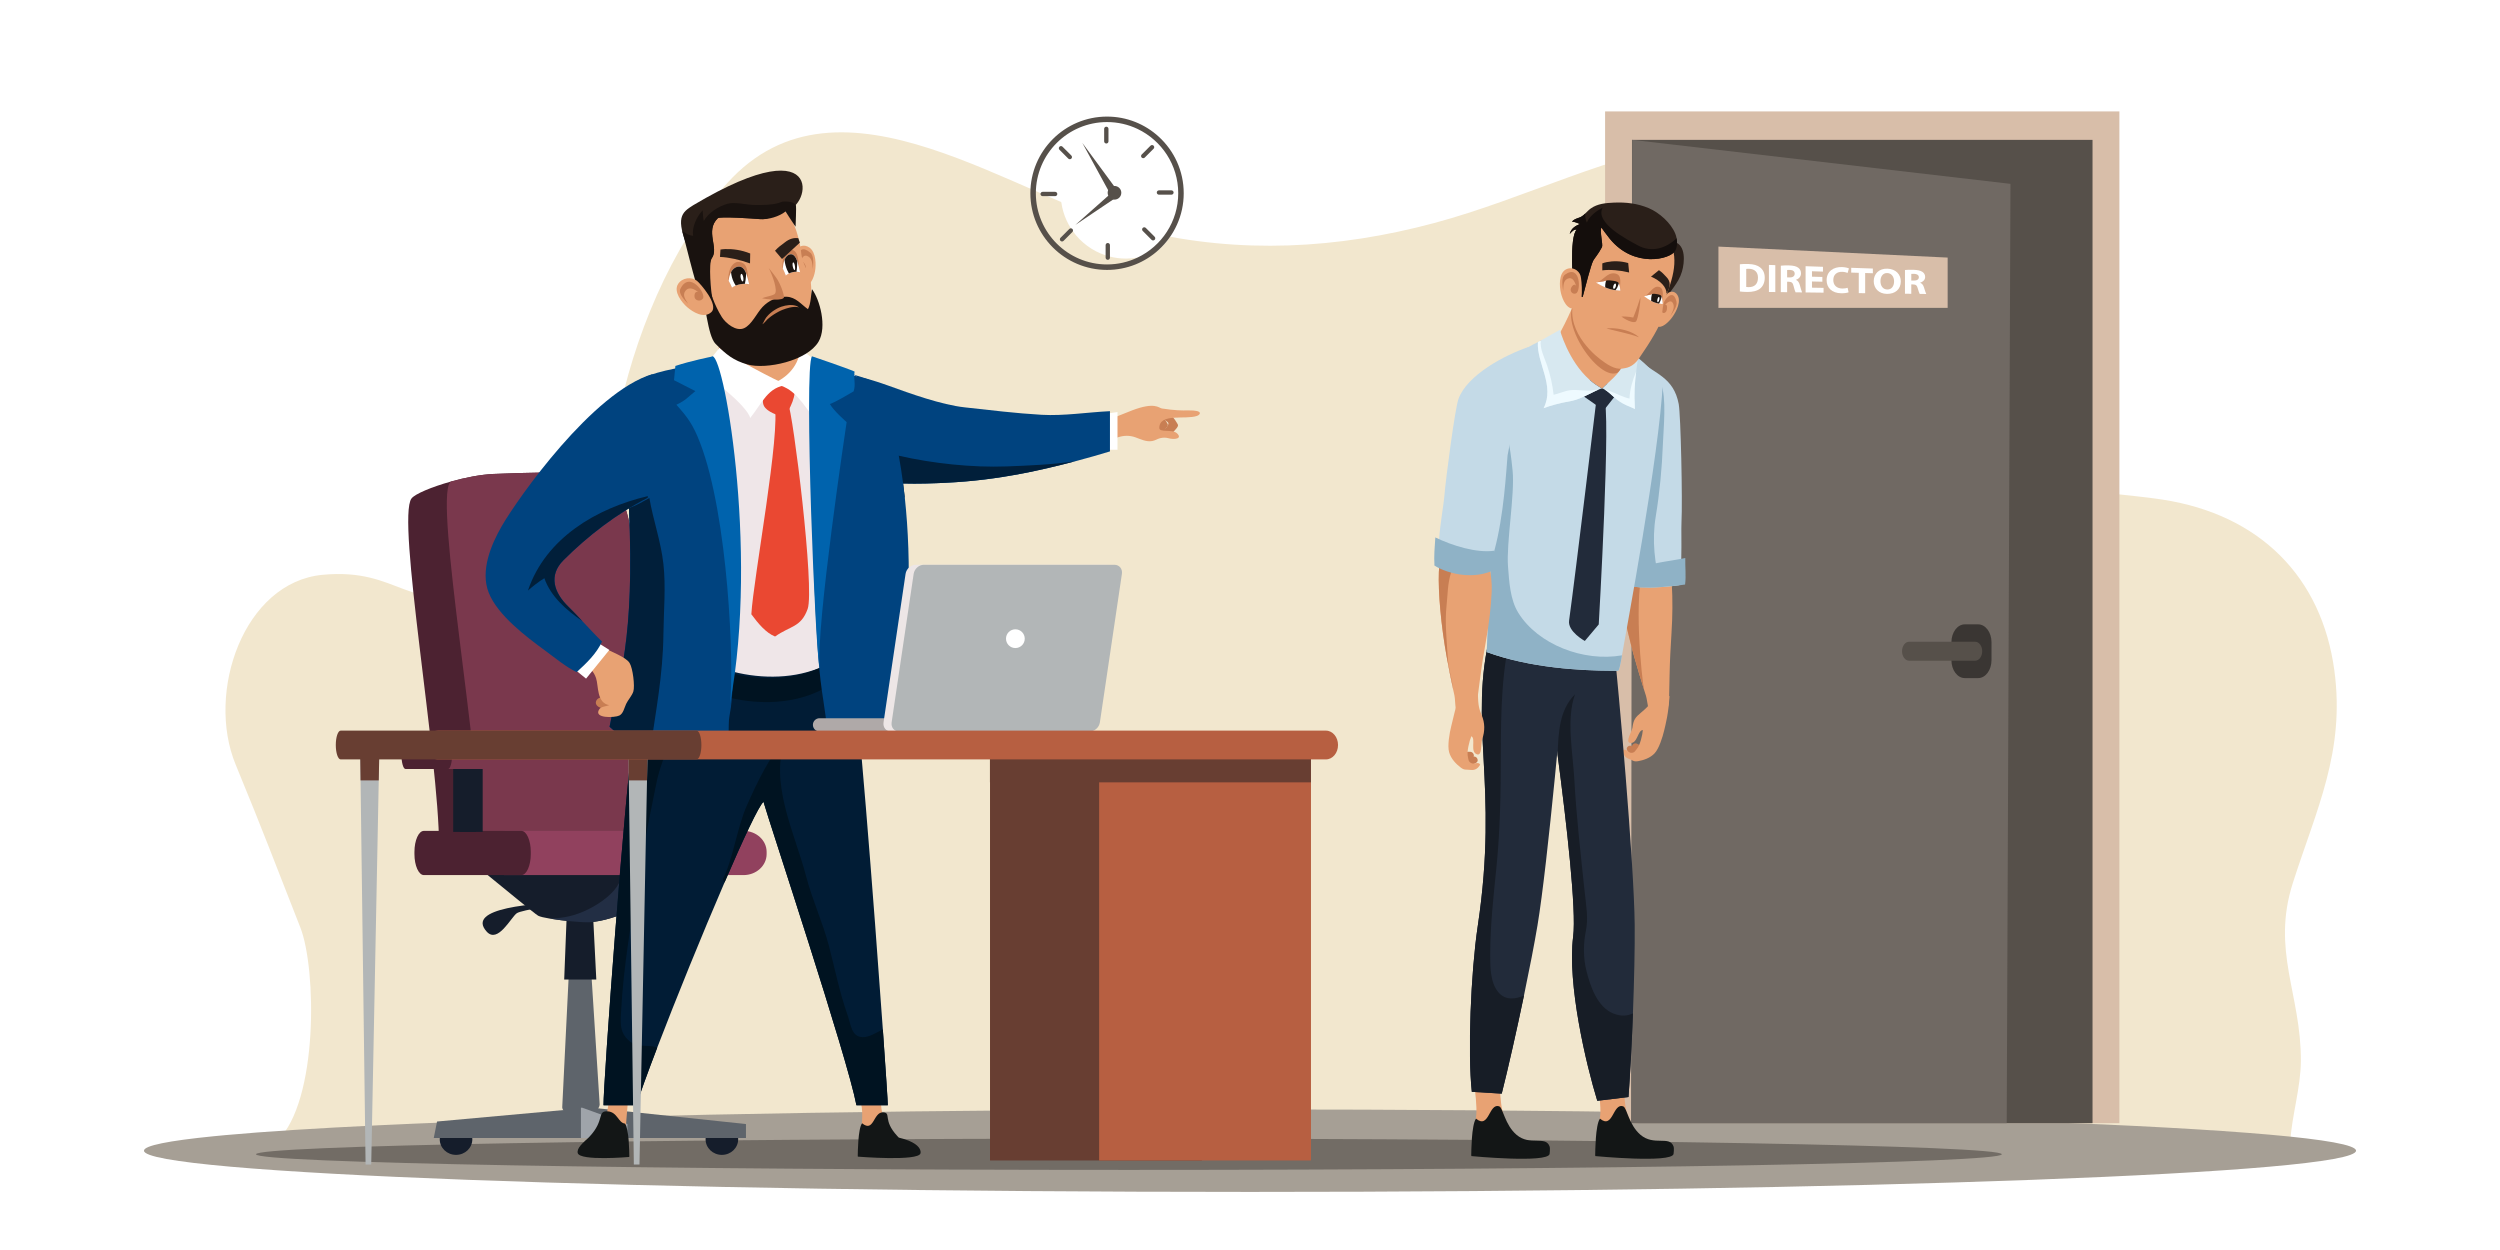 <?xml version="1.0" encoding="utf-8"?>
<!-- Generator: Adobe Illustrator 27.5.0, SVG Export Plug-In . SVG Version: 6.00 Build 0)  -->
<svg version="1.1" id="Layer_1" xmlns="http://www.w3.org/2000/svg" xmlns:xlink="http://www.w3.org/1999/xlink" x="0px" y="0px"
	 viewBox="0 0 1500 750" style="enable-background:new 0 0 1500 750;" xml:space="preserve">
<rect style="fill:#FFFFFF;" width="1500" height="750"/>
<g>
	<g>
		<path style="fill:#F2E7CE;" d="M180.193,556.468c9.728,24.674,10.94,104.157-13.773,128.001h1207.818
			c0.731-14.433,6.224-31.999,6.288-47.912c0.163-40.059-17.83-66-4.82-106.764c14.124-44.251,31.463-78.751,24.921-127.413
			c-7.541-56.099-44.588-93.579-103.085-102.612c-40.588-6.267-106.928-4.817-133.976-43.148
			c-22.772-32.269-1.579-86.397-17.066-122.781c-18.805-44.184-79.302-55.782-122.902-49.861
			c-56.878,7.725-108.165,35.138-163.174,49.869c-57.947,15.517-116.301,18.654-174.784,4.734
			c-75.695-18.016-181.372-104.23-249.42-28.587c-34.105,37.912-56.321,93.774-65.871,142.477
			c-9.7,49.469-25.734,85.904-77.693,101.898c-48.536,14.94-52.274-13.925-99.117-9.483c-47.284,4.483-70.071,70.384-52.169,113.823
			C158.956,501.38,163.556,514.268,180.193,556.468z"/>
		<g>
			<g>
				<path style="fill:#A69F95;" d="M86.38,690.405c0,13.67,297.114,24.745,663.625,24.745c366.501,0,663.616-11.075,663.616-24.745
					c0-13.665-297.115-24.739-663.616-24.739c-188.283,0-358.26,2.924-479.037,7.618c-15.268,0.594-29.754,1.212-43.394,1.865
					c-0.09,0-0.189,0-0.279,0.009c-37.618,1.788-68.763,3.784-92.117,5.915c-2.426,0.225-4.762,0.448-7.025,0.672
					C101.146,684.445,86.38,687.36,86.38,690.405z"/>
				<path style="fill:#726C65;" d="M1201.09,692.557c0,5.187-234.491,9.39-523.748,9.39s-523.748-4.203-523.748-9.39
					c0-5.186,234.49-9.391,523.748-9.391S1201.09,687.37,1201.09,692.557z"/>
				<g>
					<rect x="963.054" y="66.85" style="fill:#D8BEA9;" width="308.586" height="607.055"/>
					<rect x="979.184" y="83.923" style="fill:#56504A;" width="276.33" height="589.981"/>
					<polygon style="fill:#706963;" points="1206.279,110.311 1204.026,673.904 983.123,673.904 979.298,673.81 978.615,673.791 
						979.298,83.923 					"/>
					<g>
						<path style="fill:#3A3633;" d="M1194.905,396.111c0,5.937-3.589,10.75-8.017,10.75h-8.019c-4.428,0-8.017-4.814-8.017-10.75
							v-10.753c0-5.937,3.589-10.75,8.017-10.75h8.019c4.428,0,8.017,4.813,8.017,10.75V396.111z"/>
						<path style="fill:#56504A;" d="M1189.322,390.735c0,3.143-1.9,5.691-4.244,5.691h-39.61c-2.345,0-4.245-2.548-4.245-5.691l0,0
							c0-3.143,1.9-5.691,4.245-5.691h39.61C1187.422,385.044,1189.322,387.592,1189.322,390.735L1189.322,390.735z"/>
					</g>
					<g>
						<polygon style="fill:#D8BEA9;" points="1168.594,184.717 1031.058,184.717 1031.058,147.962 1168.594,154.551 						"/>
						<g>
							<path style="fill:#FFFFFF;" d="M1043.906,158.563c1.403-0.173,3.234-0.231,5.164-0.163c3.208,0.113,5.288,0.745,6.918,1.99
								c1.754,1.315,2.858,3.355,2.858,6.23c0,3.116-1.179,5.246-2.808,6.551c-1.78,1.407-4.487,2.053-7.796,2.011
								c-1.98-0.025-3.383-0.166-4.336-0.302V158.563z M1047.741,172.183c0.327,0.079,0.852,0.087,1.329,0.095
								c3.458,0.082,5.714-1.727,5.714-5.638c0.026-3.4-2.03-5.262-5.313-5.364c-0.852-0.027-1.403,0.03-1.73,0.093V172.183z"/>
							<path style="fill:#FFFFFF;" d="M1065.186,159.085v16.143l-3.835-0.05v-16.227L1065.186,159.085z"/>
							<path style="fill:#FFFFFF;" d="M1068.494,159.415c1.229-0.148,3.058-0.226,5.089-0.155c2.507,0.088,4.261,0.503,5.464,1.438
								c1.003,0.784,1.554,1.904,1.554,3.358c0,2.016-1.528,3.363-2.983,3.822v0.071c1.179,0.474,1.829,1.546,2.255,3.01
								c0.527,1.793,1.054,3.864,1.379,4.477l-3.91-0.05c-0.276-0.451-0.677-1.754-1.179-3.72c-0.45-1.991-1.177-2.55-2.731-2.607
								l-1.153-0.025v6.286l-3.785-0.049V159.415z M1072.28,166.425l1.504,0.038c1.905,0.048,3.033-0.819,3.033-2.209
								c0-1.462-1.052-2.225-2.807-2.304c-0.927-0.029-1.454,0.025-1.73,0.064V166.425z"/>
							<path style="fill:#FFFFFF;" d="M1093.409,169.03l-6.217-0.138v3.717l6.944,0.118v2.876l-10.779-0.139v-15.743l10.428,0.364
								v2.877l-6.593-0.204v3.252l6.217,0.163V169.03z"/>
							<path style="fill:#FFFFFF;" d="M1109.151,175.369c-0.703,0.306-2.281,0.624-4.337,0.599c-5.84-0.074-8.848-3.439-8.848-7.844
								c0-5.278,4.112-8.07,9.225-7.889c1.98,0.07,3.484,0.484,4.161,0.822l-0.777,2.7c-0.777-0.317-1.855-0.621-3.208-0.663
								c-3.034-0.095-5.39,1.497-5.39,4.919c0,3.08,2.005,5.053,5.414,5.11c1.153,0.019,2.432-0.185,3.184-0.442L1109.151,175.369z"
								/>
							<path style="fill:#FFFFFF;" d="M1115.265,163.693l-4.538-0.14v-2.875l12.984,0.454v2.821l-4.612-0.142v12.116l-3.835-0.05
								V163.693z"/>
							<path style="fill:#FFFFFF;" d="M1140.481,168.81c0,4.749-3.359,7.587-8.297,7.525c-5.014-0.063-7.946-3.425-7.946-7.653
								c0-4.449,3.234-7.66,8.222-7.483C1137.648,161.381,1140.481,164.812,1140.481,168.81z M1128.274,168.712
								c0,2.889,1.554,4.951,4.11,4.993c2.582,0.042,4.061-2.052,4.061-4.885c0-2.617-1.453-4.911-4.085-4.993
								C1129.778,163.746,1128.274,165.844,1128.274,168.712z"/>
							<path style="fill:#FFFFFF;" d="M1142.987,161.998c1.229-0.128,3.058-0.192,5.089-0.121c2.507,0.088,4.261,0.467,5.464,1.308
								c1.003,0.706,1.554,1.712,1.554,3.015c0,1.807-1.528,3.01-2.983,3.418v0.063c1.179,0.428,1.829,1.39,2.255,2.703
								c0.527,1.608,1.054,3.465,1.379,4.015l-3.91-0.051c-0.276-0.405-0.677-1.573-1.179-3.337
								c-0.45-1.787-1.177-2.289-2.731-2.344l-1.153-0.025v5.641l-3.785-0.049V161.998z M1146.772,168.302l1.504,0.038
								c1.905,0.048,3.032-0.727,3.032-1.974c0-1.311-1.052-1.999-2.807-2.075c-0.927-0.029-1.454,0.018-1.73,0.052V168.302z"/>
						</g>
					</g>
				</g>
			</g>
			<g>
				<g>
					<g>
						<g>
							<path style="fill:#151D2B;" d="M367.854,540.091c8.462,1.318,32.464,4.768,35.306,6.797
								c3.445,2.459,11.34,18.373,17.99,11.085C434.233,543.636,392.972,540.681,367.854,540.091z"/>
							<path style="fill:#151D2B;" d="M345.363,541.151c-8.462,1.316-32.462,4.764-35.306,6.795
								c-3.446,2.459-11.34,18.371-17.988,11.085C278.984,544.692,320.245,541.737,345.363,541.151z"/>
							<g>
								<g>
									<path style="fill:#5E646B;" d="M337.334,664.378l0.346-6.967l1.803-36.589l4.19-84.791h8.065l5.403,84.791l2.329,36.589
										l0.333,5.225c0,3.206-7.19,11.034-10.37,11.034C346.254,673.67,337.334,667.583,337.334,664.378z"/>
									<polygon style="fill:#151D2B;" points="338.517,587.723 340.111,546.978 355.725,546.978 357.783,587.723 									"/>
								</g>
								<path style="fill:#151D2B;" d="M283.396,683.601c0,5.153-4.377,9.325-9.775,9.325c-5.399,0-9.775-4.172-9.775-9.325
									c0-5.148,4.376-9.323,9.775-9.323C279.019,674.278,283.396,678.453,283.396,683.601z"/>
								<path style="fill:#151D2B;" d="M375.888,683.601c0,5.153-4.377,9.325-9.775,9.325c-5.4,0-9.776-4.172-9.776-9.325
									c0-5.148,4.376-9.323,9.776-9.323C371.511,674.278,375.888,678.453,375.888,683.601z"/>
								<path style="fill:#151D2B;" d="M442.901,683.601c0,5.153-4.375,9.325-9.775,9.325c-5.399,0-9.775-4.172-9.775-9.325
									c0-5.148,4.377-9.323,9.775-9.323C438.525,674.278,442.901,678.453,442.901,683.601z"/>
								<polygon style="fill:#5E646B;" points="447.575,682.791 260.25,682.791 262.233,672.909 354.409,664.549 447.575,674.431 
																	"/>
								<polygon style="fill:#9FA4AA;" points="349.135,664.549 348.556,664.727 348.556,682.791 376.446,682.791 376.446,674.431 
																	"/>
							</g>
							<g>
								<path style="fill:#151D2B;" d="M288.653,521.82c0.311,0.249,0.628,0.507,0.956,0.771
									c10.928,8.83,31.428,25.849,33.283,26.84c1.116,0.602,3.791,1.206,7.131,1.762c8.1,1.348,20.132,2.383,23.504,2.164
									c8.698-0.568,16.443-3.408,28.76-8.153c3.706-1.424,10.656-13.272,17.31-23.384H288.653z"/>
								<path style="fill:#222E44;" d="M371.798,521.82c5.052,10.185-15.276,24.735-30.726,28.038
									c-3.605,0.765-7.308,1.171-11.049,1.336c8.1,1.348,20.132,2.383,23.504,2.164c8.698-0.568,16.443-3.408,28.76-8.153
									c3.706-1.424,10.656-13.272,17.31-23.384H371.798z"/>
							</g>
						</g>
						<g>
							<g>
								<g>
									<path style="fill:#4C2231;" d="M390.209,507.594H263.444c-0.126-53.391-25.657-196.471-16.543-208.515
										c2.045-2.698,12.046-6.914,23.638-10.149c0-0.005,0.006-0.005,0.011-0.005c8.466-2.364,17.781-4.201,25.471-4.546
										c12.535-0.557,17.315-0.577,24.475-0.744c0.936-0.016,1.909-0.04,2.953-0.071c12.317-0.329,21.61,0.714,28.89,2.491
										c0.006,0.005,0.011,0.005,0.017,0.005c8.26,3.345,13.262,7.624,18.113,10.817c0.158,0.102,0.321,0.203,0.468,0.299
										c10.391,6.707,15.247,86.658,17.33,140.171C388.948,454.942,389.747,487.451,390.209,507.594z"/>
								</g>
								<g>
									<path style="fill:#7A384D;" d="M287.99,507.594c0.599-52.105-27.275-205.766-18.016-218.097
										c0.147-0.193,0.332-0.385,0.566-0.567c0-0.005,0.006-0.005,0.011-0.005c8.466-2.364,17.781-4.201,25.471-4.546
										c12.535-0.557,17.315-0.577,24.475-0.744c0.936-0.016,1.909-0.04,2.953-0.071c12.317-0.329,21.61,0.714,28.89,2.491
										c0.006,0.005,0.011,0.005,0.017,0.005c8.26,3.345,13.262,7.624,18.113,10.817c0.158,0.102,0.321,0.203,0.468,0.299
										c10.391,6.707,15.247,86.658,17.33,140.171c0.679,17.595,1.479,50.105,1.94,70.247H287.99z"/>
								</g>
							</g>
							<g>
								<g>
									<g>
										<rect x="419.128" y="445.169" style="fill:#151D2B;" width="13.689" height="63.34"/>
										<rect x="423.129" y="445.169" style="fill:#151D2B;" width="13.689" height="63.34"/>
									</g>
									<g>
										<path style="fill:#7A384D;" d="M466.995,446.496c0,4.972-2.229,9.006-4.979,9.006h-51.293c-2.751,0-4.98-4.033-4.98-9.006
											v-0.9c0-4.975,2.229-9.008,4.98-9.008h51.293c2.75,0,4.979,4.033,4.979,9.008V446.496z"/>
										<path style="fill:#4C2231;" d="M430.353,446.496c0,4.972-1.541,9.006-3.441,9.006h-35.433
											c-1.901,0-3.441-4.033-3.441-9.006v-0.9c0-4.975,1.539-9.008,3.441-9.008h35.433c1.899,0,3.441,4.033,3.441,9.008V446.496
											z"/>
									</g>
								</g>
								<g>
									<path style="fill:#91415E;" d="M459.978,512.42c0,6.977-6.214,12.635-13.882,12.635H303.109
										c-7.669,0-13.882-5.658-13.882-12.635v-1.262c0-6.98,6.213-12.636,13.882-12.636h142.987
										c7.667,0,13.882,5.657,13.882,12.636V512.42z"/>
									<path style="fill:#4C2231;" d="M318.473,512.42c0,6.977-2.543,12.635-5.677,12.635h-58.457
										c-3.136,0-5.676-5.658-5.676-12.635v-1.262c0-6.98,2.54-12.636,5.676-12.636h58.457c3.134,0,5.677,5.657,5.677,12.636
										V512.42z"/>
								</g>
								<g>
									<g>
										<rect x="271.918" y="451.076" style="fill:#151D2B;" width="13.69" height="48.065"/>
										<rect x="275.921" y="451.076" style="fill:#151D2B;" width="13.689" height="48.065"/>
									</g>
									<g>
										<path style="fill:#7A384D;" d="M333.053,452.403c0,4.972-2.712,9.006-6.057,9.006h-62.403
											c-3.346,0-6.059-4.034-6.059-9.006v-0.899c0-4.975,2.713-9.008,6.059-9.008h62.403c3.346,0,6.057,4.032,6.057,9.008
											V452.403z"/>
										<path style="fill:#4C2231;" d="M271.297,452.403c0,4.972-1.109,9.006-2.477,9.006h-25.511
											c-1.37,0-2.478-4.034-2.478-9.006v-0.899c0-4.975,1.107-9.008,2.478-9.008h25.511c1.369,0,2.477,4.032,2.477,9.008
											V452.403z"/>
									</g>
								</g>
							</g>
						</g>
					</g>
					<g>
						<g>
							<g>
								<g>
									<path style="fill:#E8A273;" d="M517.765,682.473c-0.032-0.005-0.809-6.176-0.784-6.449
										c0.119-1.296,0.216-2.599,0.282-3.874c0.182-3.716,0.075-7.238-0.636-9.948l12.108-0.535
										c-0.284,1.564,0.268,5.032,1.134,8.505c0.402,1.613,0.873,3.227,1.363,4.647c-0.177,0.009-0.37,0.02-0.574,0.028
										C529.679,674.895,517.766,682.466,517.765,682.473z"/>
									<path style="fill:#131616;" d="M552.302,691.974c-1.143,4.965-37.594,2.018-37.6,2.009c-0.01-0.041-0.065-0.59-0.059-0.788
										v-0.06c0-0.166,0.01-0.342,0.027-0.527c-0.006-0.008,0-0.018,0-0.023c0.017-0.215,0.049-15.324,2.579-18.623
										c7.252,5.915,6.61-6.91,12.668-6.549c5.104,0.305-0.515,4.509,8.448,14.186c0.017,0.017,0.033,0.039,0.049,0.056
										c0.266,0.291,0.552,0.586,0.85,0.884c0.012,0.012,0.022,0.017,0.033,0.028c9.392,2.247,12.105,5.395,12.831,7.418
										C552.552,691.156,552.307,691.945,552.302,691.974z"/>
								</g>
							</g>
							<g>
								<g>
									<path style="fill:#E8A273;" d="M374.953,684.43c0.031-0.013,1.452-23.323,2.321-27.052l-12.059,1.733
										c0.194,2.01-0.559,6.711-1.626,11.479c-0.497,2.216-1.061,4.447-1.633,6.425c0.177-0.025,0.369-0.051,0.572-0.079
										C363.501,676.807,374.953,684.421,374.953,684.43z"/>
									<path style="fill:#131616;" d="M377.602,693.336v0.06c0.005,0.198-0.049,0.747-0.06,0.786
										c-0.005,0.013-29.767,2.586-30.91-2.379c-0.016-0.07-0.032-0.138-0.038-0.205c-0.006-0.049-0.016-0.093-0.016-0.142
										c-0.01-0.049-0.01-0.093-0.016-0.142c0-0.024,0-0.046-0.006-0.073v-0.138c0-0.104,0.006-0.208,0.017-0.311
										c0.147-1.495,1.272-3.064,2.752-4.612c1.099-1.161,2.398-2.305,3.624-3.409c0.01-0.013,0.02-0.018,0.032-0.028
										c0.298-0.296,0.585-0.594,0.85-0.885c9.056-9.71,4.355-15.352,10.621-15.056c6.061,0.285,6.424,6.927,10.546,7.362
										c2.529,3.299,2.561,18.408,2.577,18.623c0,0.005,0.006,0.016,0,0.021C377.592,692.995,377.602,693.171,377.602,693.336z"/>
								</g>
							</g>
							<path style="fill:#011C35;" d="M532.682,663.178h-18.818c-5.304-28.305-52.058-169.059-55.773-182.086
								c-2.843,2.42-12.179,22.419-23.436,48.512c-13.288,30.793-29.238,70.077-40.326,98.981
								c-5.931,15.47-10.471,27.966-12.467,34.592h-19.755c-0.244-12.089,12.959-191.138,18.318-225.346
								c0.136-0.871,0.272-1.741,0.401-2.613c2.545-16.572,4.728-33.591,8.952-49.676c1.436-5.479,6.824-18.807,6.57-20.039
								l111.946,17.07c0.475,2.448,1.267,4.755,1.725,6.977c4.161,20.36,14.542,155.67,19.682,228.116
								C531.551,643.761,532.727,661.703,532.682,663.178z"/>
							<path style="fill:#001321;" d="M532.682,663.178h-18.818c-5.304-28.305-52.058-169.059-55.773-182.086
								c-2.843,2.42-12.179,22.419-23.436,48.512l-0.99-2.115c5.762-10.5,8.566-30.968,14.418-44.102
								c6.293-14.124,13.462-29.396,23.617-40.597c-10.895,25.862,5.304,57.294,11.976,83.002
								c3.658,14.091,9.895,27.389,13.62,41.558c3.619,13.769,6.378,27.931,11.207,41.553c2.069,5.841,2.233,13.066,8.933,13.377
								c4.088,0.193,8.024-2.623,12.265-4.613C531.551,643.761,532.727,661.703,532.682,663.178z"/>
							<path style="fill:#001321;" d="M376.871,623.961c5.575,5.287,12.258,2.38,17.46,4.625
								c-5.931,15.47-10.471,27.966-12.467,34.592h-19.755c-0.244-12.089,12.959-191.138,18.318-225.346
								c0.136-0.871,0.272-1.741,0.401-2.613l30.788-20.524c-2.21,18.172-14.153,36.792-17.811,55.315
								c-3.551,17.969-7.356,35.48-10.194,53.24c-4.529,28.344-9.561,55.852-11.026,84.79
								C372.24,614.841,372.183,619.522,376.871,623.961z"/>
						</g>
						<g>
							<g>
								<path style="fill:#C87E53;" d="M705.972,253.453c-1.119-1.986-2.655-3.495-3.87-5.409l-4.777,1.809
									c0.044,2.248,3.806,2.69,3.76,4.42c-0.012,0.426-1.07,2.05-1.334,2.387c-0.614,0.78-1.216,0.724-2.104,1.229
									c-3.002,1.707-0.586,3.103,1.547,3.668c2.279,0.604,3.424-0.61,4.817-2.382c0.759-0.967,1.962-2.045,2.534-3.083
									C707.178,254.947,706.604,254.576,705.972,253.453z"/>
								<path style="fill:#C87E53;" d="M699.874,253.18c-1.118-1.986-2.655-3.494-3.87-5.409l-4.776,1.809
									c0.045,2.248,3.805,2.69,3.758,4.419c-0.01,0.426-1.069,2.051-1.334,2.388c-0.613,0.781-1.216,0.724-2.103,1.229
									c-3.002,1.708-0.586,3.103,1.547,3.668c2.279,0.603,3.424-0.61,4.817-2.383c0.76-0.967,1.962-2.045,2.535-3.082
									C701.08,254.674,700.506,254.303,699.874,253.18z"/>
								<g>
									<path style="fill:#E8A273;" d="M713.186,246.247c-4.263,0.067-8.242,0.059-16.086-1.163
										c-1.833-0.286-4.101-4.109-17.945,1.185c-6.589,2.519-8.566,3.624-15.309,5.796c-3.4,1.096-9.791,0.219-12.955,1.841
										c-2.121,1.087-1.086,4.899-2.908,6.356l6.551,9.918c0.988,0.257,5.591-2.784,7.154-3.574
										c2.987-1.511,5.939-3.228,9.112-4.237c3.519-1.12,6.885-1.249,10.475,0.04c3.227,1.159,6.534,2.837,9.995,2.222
										c1.935-0.345,2.935-1.223,4.709-1.686c1.6-0.419,3.434-0.482,4.911-0.053c3.736,1.085,8.806,0.356,5.283-2.926
										c-2.855-2.661-10.641-0.182-10.598-3.235c0.127-9.116,15.69-4.725,22.668-7.204
										C720.248,248.815,722.177,246.104,713.186,246.247z"/>
								</g>
							</g>
							<polygon style="fill:#FFFFFF;" points="670.496,269.858 645.617,269.858 645.617,250.635 670.496,247.242 							"/>
							<path style="fill:#00437F;" d="M665.973,246.7v24.143c-6.497,1.99-13.547,3.986-20.654,5.869
								c-10.913,2.884-21.966,5.479-31.364,7.283c-16.006,3.07-30.272,4.885-46.641,5.682c-6.977,0.34-16.515,0.691-25.449,0.43
								c-0.888-0.023-1.769-0.056-2.646-0.096c-7.186-0.311-13.762-1.074-17.992-2.623l-18.85-65.425l-0.373-1.295
								c12.438,5.654,18.432,6.146,31.098,10.743c12.851,4.664,31.697,11.472,45.792,13.01c15.068,1.64,30.379,3.563,46.086,4.461
								C638.352,249.645,652.453,247.349,665.973,246.7z"/>
							<path style="fill:#011F3A;" d="M645.318,276.711c-10.913,2.884-21.966,5.479-31.364,7.283
								c-16.006,3.07-30.272,4.885-46.641,5.682c-6.977,0.34-16.515,0.691-25.449,0.43c0.384,2.912,0.74,5.908,1.068,9.001
								c-1.447-2.641-2.662-5.784-3.714-9.097c-1.9-6.005-3.274-12.563-4.501-17.664c1.493,0.379,3.015,0.741,4.558,1.091
								c20.123,4.614,44.001,7.204,64.853,6.412C616.713,279.369,631.494,278.798,645.318,276.711z"/>
						</g>
						<path style="fill:#EFE6E8;" d="M515.453,227.188c-4.084-3.765-7.879-5.235-21.127-7.201l-73.609,2.365
							c-7.46,1.815-11.603,3.632-18.75,5.914c-14.334,4.576-24.513,14.576-16.637,28.254c7.179,12.468,15.134,36.591,16.954,53.137
							c4.058,36.877-6.765,29.834-3.389,35.495c-35.619,56.822,128.908,104.864,128.908-5.937
							C527.803,276.456,519.173,230.618,515.453,227.188z"/>
						<path style="fill:#001321;" d="M524.332,358.697c-3.997,101.588-152.803,60.997-131.855,7.673
							C399.207,409.052,508.998,433.585,524.332,358.697z"/>
						<path style="fill:#001321;" d="M395.502,360.416c-1.249,1.996-2.256,3.986-3.025,5.954
							c-1.024-6.468,0.322-13.355,4.721-20.372c-1.899-3.184,0.696-2.347,2.607-7.577
							C400.093,360.02,392.618,355.581,395.502,360.416z"/>
						<path style="fill:#EA4832;" d="M475.994,231.411l-11.875-2.261c-2.631,4.102-8.165,9.324-5.808,14.289
							c1.813,3.822,8.683,5.783,12.041,6.957C473.63,246.275,478.82,236.084,475.994,231.411z"/>
						<g>
							<g>
								<path style="fill:#E8A273;" d="M476.527,191.758l-41.678-34.816c3.122,7.495,1.15,22.145,0.61,30.564
									c-0.455,7.084-4.935,25.45-7.581,31.497c6.482,7.426,20.039,9.317,29.167,11.364c9.926,2.227,19.035-2.832,26.773-9.046
									C478.85,215.535,479.702,198.225,476.527,191.758z"/>
								<path style="fill:#FFFFFF;" d="M431.631,208.626c0,0-8.715,11.98-13.458,14.697c7.463,1.472,30.642,20.868,31.93,27.484
									c7.022-8.621,10.748-19.188,22.555-19.74C466.314,228.862,437.164,213.267,431.631,208.626z"/>
								<path style="fill:#FFFFFF;" d="M480.112,209.366c0,0,11.53,8.739,16.154,11.653c-7.52,1.155-8.517,20.387-10.085,26.943
									c-6.65-8.911-11.482-16.626-23.254-17.677C469.358,228.349,479.295,221.225,480.112,209.366z"/>
							</g>
							<g>
								<g>
									<path style="fill:#E8A273;" d="M477.588,151.186c0.775-3.34,4.575-5.12,8.102-2.61c4.031,2.868,4.029,10.457,3.312,14.273
										c-0.727,3.875-2.909,10.007-7.713,8.102C476.185,168.923,477.112,153.212,477.588,151.186z"/>
									<path style="fill:#C87E53;" d="M486.217,151.64c2.381,2.057,1.645,7.116,1.483,9.789c-0.31-2.631-0.124-6.049-2.864-7.608
										c-2.823-1.602-3.889,1.427-4.469,3.62c1.139-1.805,3.086,1.571,3.119,2.665c0.051,1.769-1.348,2.737-2.904,1.839
										C477.72,160.296,477.261,143.902,486.217,151.64z"/>
								</g>
								<path style="fill:#E8A273;" d="M453.433,208.322c5.986,1.718,17.379,2.186,22.393,0.238
									c4.86-1.889,9.716-8.082,10.285-14.873c1.093-13.095,0.998-25.52-0.539-28.588c-5.919-11.796-4.143-11.277-5.559-18.034
									c-3.541-16.934-8.154-22.984-26.22-30.48c-12.298-5.107-38.359,5.107-32.035,56.172
									C425.082,199.604,444.126,205.65,453.433,208.322z"/>
								<g>
									<g>
										<path style="fill:#C87E53;" d="M439.014,172.183c-0.631-1.53-1.358-2.928-2.15-4.202
											c0.267-4.702,1.092-9.453,5.491-10.849c7.697-0.32,5.661,8.762,7.174,13.428c-4.191-0.344-7.021-0.639-10.465,1.748
											C439.047,172.266,439.031,172.222,439.014,172.183z"/>
									</g>
									<path style="fill:#FFFFFF;" d="M439.014,172.183c-0.555-1.344-1.186-2.578-1.864-3.73c0.26-1.858,0.662-3.588,1.466-5.183
										c0.784-1.486,1.986-2.771,3.872-3.243c2.625-0.572,4.219,1.47,5.169,3.87c0.794,1.993,1.294,4.367,1.873,6.661
										c-0.946-0.204-1.797-0.275-2.594-0.276c-1.994,0.019-3.69,0.338-5.48,1.05c-0.745,0.311-1.512,0.691-2.291,1.228
										C439.115,172.436,439.069,172.309,439.014,172.183z"/>
									<g>
										<path style="fill:#1E1612;" d="M447.617,165.476c-0.111,1.819-0.383,3.45-0.681,4.807c-1.994,0.019-3.69,0.338-5.48,1.05
											c-0.846-1.269-1.707-2.93-2.281-4.971c-0.289-1.028-0.481-2.068-0.559-3.091c0.784-1.486,1.986-2.771,3.872-3.243
											c2.625-0.572,4.219,1.47,5.169,3.87C447.664,164.415,447.65,164.943,447.617,165.476z"/>
									</g>
									<path style="fill:#FFFFFF;" d="M445.956,166.406c0.206,1.26,0.098,2.343-0.274,2.468c-0.372,0.129-0.935-0.727-1.231-1.976
										c-0.296-1.244-0.14-2.428,0.324-2.563C445.239,164.193,445.754,165.152,445.956,166.406z"/>
								</g>
								<g>
									<g>
										<path style="fill:#C87E53;" d="M471.327,164.928c-0.578-1.552-1.232-2.975-1.93-4.269
											c0.077-4.765,0.62-9.576,4.259-10.959c6.436-0.271,5.012,8.919,6.428,13.66c-3.524-0.379-5.902-0.7-8.713,1.699
											C471.355,165.012,471.34,164.97,471.327,164.928z"/>
									</g>
									<path style="fill:#FFFFFF;" d="M471.327,164.928c-0.508-1.362-1.074-2.621-1.679-3.789
										c0.163-1.881,0.445-3.632,1.068-5.244c0.609-1.499,1.578-2.794,3.141-3.259c2.183-0.56,3.581,1.523,4.45,3.961
										c0.727,2.025,1.217,4.432,1.775,6.764c-0.799-0.216-1.515-0.291-2.18-0.3c-1.67,0.003-3.08,0.321-4.558,1.023
										c-0.614,0.308-1.243,0.692-1.878,1.233C471.418,165.188,471.374,165.056,471.327,164.928z"/>
									<g>
										<path style="fill:#1E1612;" d="M478.322,158.197c-0.037,1.841-0.215,3.492-0.421,4.864
											c-1.67,0.003-3.08,0.321-4.558,1.023c-0.748-1.29-1.52-2.979-2.066-5.053c-0.272-1.042-0.465-2.096-0.562-3.136
											c0.609-1.499,1.578-2.794,3.141-3.259c2.183-0.56,3.581,1.523,4.45,3.961
											C478.327,157.119,478.333,157.652,478.322,158.197z"/>
									</g>
									<path style="fill:#FFFFFF;" d="M476.938,159.549c0.21,1.276,0.152,2.371-0.153,2.5c-0.309,0.126-0.807-0.745-1.095-2.014
										c-0.287-1.267-0.192-2.461,0.19-2.598C476.265,157.297,476.727,158.273,476.938,159.549z"/>
								</g>
								<path style="fill:#2A1F19;" d="M478.967,142.906c-2.586-0.333-5.194,0.243-8.122,2.571
									c-3.103,2.467-3.191,2.153-5.844,4.961l4.209,4.965l10.693-9.807L478.967,142.906z"/>
								<path style="fill:#2A1F19;" d="M450.121,152.102c-5.268-2.122-10.483-2.819-15.038-2.652
									c-1.015,0.038-1.945,0.132-2.8,0.284l-0.298,4.42c5.313,0.205,12.162,1.742,18.031,3.887L450.121,152.102z"/>
								<path style="fill:#19120F;" d="M484.769,185.514c-4.1-2.881-7.25-7.303-12.882-7.473c-5.388-0.162-10.63,2.188-14.39,6.162
									c-3.446,3.643-6.465,10.663-11.066,12.719c-4.802,2.146-10.984-2.939-13.345-6.706c-4.629-7.385-6.914-15.339-8.386-19.946
									l-4.21,4.567c2.88,5.975,3.94,26.563,8.841,31.469c6.335,6.344,10.692,9.981,19.167,12.376
									c11.092,3.133,35.88-2.105,42.652-13.726c5.191-8.908,0.718-25.332-3.972-31.466
									C486.552,176.67,486.628,182.074,484.769,185.514z"/>
								<path style="fill:#C87E53;" d="M464.638,176.526c2.516-1.608-1.379-11.905-3.416-15.706c0,0,4.049,4.88,5.45,7.241
									c1.529,2.578,3.301,6.993,3.742,9.916c0.448,2.973-11.193,1.5-13.14,1.037C459.234,177.942,462.804,177.697,464.638,176.526
									z"/>
								<path style="fill:#C87E53;" d="M457.372,194.603c0,0,0.206-0.363,0.597-0.968c0.165-0.322,0.344-0.7,0.574-1.127
									c0.235-0.449,0.465-0.958,0.843-1.495c0.089-0.137,0.179-0.276,0.273-0.417l0.035-0.053l0.017-0.028l0.005-0.006
									c-0.005,0.003,0.051-0.054,0.03-0.032l0.01-0.012l0.077-0.093l0.157-0.189c0.214-0.25,0.437-0.508,0.665-0.775
									c0.427-0.537,1.035-1.05,1.64-1.587c0.302-0.272,0.616-0.546,0.95-0.768c0.331-0.238,0.666-0.478,1.009-0.712
									c0.336-0.245,0.693-0.462,1.061-0.663c0.365-0.207,0.732-0.414,1.098-0.62c0.417-0.224,0.721-0.362,1.149-0.546
									c0.404-0.183,0.798-0.316,1.19-0.462c0.79-0.273,1.58-0.49,2.356-0.656c0.777-0.161,1.538-0.278,2.268-0.33
									c0.727-0.063,1.424-0.05,2.062,0.002c0.64,0.041,1.223,0.153,1.727,0.29c0.252,0.054,0.484,0.151,0.694,0.228
									c0.211,0.072,0.397,0.167,0.562,0.256c0.339,0.153,0.568,0.339,0.724,0.456c0.153,0.119,0.235,0.182,0.235,0.182
									s-0.101-0.027-0.289-0.076c-0.091-0.025-0.205-0.056-0.336-0.093c-0.132-0.034-0.294-0.047-0.462-0.079
									c-0.171-0.031-0.358-0.061-0.57-0.063c-0.211,0-0.425-0.044-0.668-0.027c-0.478,0.002-1.012,0.042-1.592,0.113
									c-0.289,0.041-0.59,0.079-0.9,0.149c-0.309,0.056-0.628,0.119-0.954,0.202c-0.654,0.146-1.334,0.347-2.033,0.564
									c-0.698,0.222-1.409,0.484-2.121,0.762c-0.352,0.147-0.714,0.297-1.046,0.449c-0.315,0.136-0.747,0.346-1.043,0.513
									c-0.344,0.187-0.687,0.376-1.03,0.563c-0.343,0.186-0.692,0.362-1.008,0.578c-0.639,0.419-1.332,0.781-1.886,1.215
									c-0.578,0.423-1.167,0.777-1.695,1.266c-0.27,0.224-0.533,0.441-0.787,0.651l-0.192,0.154l-0.095,0.075l-0.012,0.01
									c-0.024,0.025,0.026-0.028,0.019-0.022l-0.005,0.006l-0.019,0.02l-0.039,0.04c-0.105,0.106-0.208,0.21-0.309,0.312
									c-0.409,0.395-0.777,0.834-1.112,1.195c-0.343,0.382-0.668,0.704-0.922,0.957
									C457.71,194.362,457.372,194.603,457.372,194.603z"/>
								<g>
									<path style="fill:#2A1F19;" d="M469.835,125.992c-3.608,2.956-8.865,5.916-13.85,5.482
										c-4.208-0.367-24.111-1.708-25.303-0.546c-7.847,7.671,0.87,17.854-3.584,23.943c-2.1,2.862-2.998,16.528-2.159,19.666
										l-5.043-5.752c-2.745-5.101-4.55-13.729-6.846-19.248c-7.83-18.816-4.316-21.916,2.873-26.404
										C499.738,73.242,485.038,129.399,469.835,125.992z"/>
									<path style="fill:#19120F;" d="M477.358,136.008c-0.072,0.15-6.035-9.094-6.053-9.117
										c-3.607,2.956-10.335,5.017-15.319,4.583c-4.208-0.367-24.111-1.708-25.303-0.546c-7.847,7.671,0.87,17.854-3.584,23.943
										c-2.1,2.862-0.486,21.135,0.353,24.273l-7.022-1.066c-2.744-5.101-10.721-38.937-11.142-39.467
										c2.129,1.326,4.189,2.761,6.604,2.848c-0.99-4.958,2.306-11.784,5.697-15.27c0.251,2.065,0.162,4.267,0.677,6.372
										c2.837-4.985,8.843-8.782,14.218-10.305c4.578-1.298,11.657,0.789,16.864,0.754c4.553-0.03,9.437,0.063,13.948-1.269
										c0.807-0.241,1.545-0.497,2.254-0.788c6.005-0.349,7.076,1.282,7.946,1.89C477.94,124.636,477.301,134.666,477.358,136.008
										z"/>
								</g>
								<g>
									<path style="fill:#E8A273;" d="M418.139,168.46c-3.127-2.456-8.789-2.012-11.3,1.954
										c-2.873,4.533,2.14,11.023,5.506,13.918c3.417,2.938,10.045,7.055,14.465,2.941
										C431.503,182.909,420.032,169.949,418.139,168.46z"/>
									<path style="fill:#C87E53;" d="M408.24,173.305c-1.456,2.992,2.753,6.938,4.709,9.138
										c-1.369-2.406-3.847-5.234-1.636-7.981c2.273-2.831,5.538-0.793,7.67,0.783c-2.536-0.952-2.613,2.941-1.928,3.891
										c1.106,1.54,3.398,1.645,4.645,0.071C423.991,176.319,413.713,162.064,408.24,173.305z"/>
								</g>
							</g>
						</g>
						<path style="fill:#00437F;" d="M535.362,442.31c-5.18,2.753-38.448,9.171-38.448,3.392c0-7.351-3.019-25.908-3.732-30.871
							c-2.697-18.772-3.07-36.882-4.161-55.829c-1.142-19.874,0.413-39.59-0.497-59.589c-0.605-13.361-1.171-26.897,0.271-40.206
							c0.848-7.848,1.554-15.685,2.317-23.505c0.436-4.473,2.964-13.264,1.131-16.72l10.133,2.98l1.554,0.458
							c5.931,3.488,14.52,3.228,21.113,7.232c3.07,1.866,9.448,17.544,14.231,43.785c0.939,5.157,1.815,10.72,2.59,16.669
							c0.384,2.912,0.74,5.908,1.068,9.001C546.846,335.882,546.777,385.238,535.362,442.31z"/>
						<g>
							<path style="fill:#00437F;" d="M439.897,388.228c-0.651,14.141,0.566,27.377-2.239,41.535
								c-1.029,5.173,0.509,17.195-2.375,21.594c-2.357,3.596-24.393,4.834-45.075-1.77c-8.985-2.867-17.72-7.221-24.471-13.497
								c5.518-28.678,15.243-51.345,11.625-131.323c-0.515-11.376-1.3-23.917-2.403-37.798c-0.984-12.349-5.598-28.916,5.897-37.13
								c10.483-7.492,26.043-8.618,37.922-11.479l6.219,15.08c4.161,8.724,4.314,21.514,6.18,31.267
								c2.623,13.711,3.913,27.671,6.169,41.648C441.78,333.744,441.169,360.658,439.897,388.228z"/>
							<path style="fill:#0063AD;" d="M426.864,214.023c0,0-12.301,2.441-21.632,5.545l-0.821,8.547
								c4.342,2.271,8.814,4.442,12.813,6.56c-4.711,3.713-5.437,5.347-11.39,8.184c6.668,7.457,9.989,11.784,14.267,22.956
								c16.933,44.224,20.465,133.816,17.932,156.224C455.479,329.144,433.601,207.333,426.864,214.023z"/>
						</g>
						<path style="fill:#0063AD;" d="M512.745,222.93c-4.308-1.958-25.538-9.15-25.538-9.15c-5.04,6.019,2.105,182.052,4.639,186.78
							c-2.581-23.144,16.137-147.286,16.137-147.286s-7.794-6.782-10.058-10.86c3.959-1.439,10.297-5.35,14.254-7.611
							C513.58,230.369,512.036,227.494,512.745,222.93z"/>
						<path style="fill:#C87E53;" d="M357.622,420.814c-1.156,3.817,6.273,5.533,8.681,4.158l1.885-7.539
							C365.366,417.931,358.689,417.289,357.622,420.814z"/>
						<path style="fill:#011F3A;" d="M398.045,380.771c-0.265,24.256-4.62,46.211-7.837,68.816
							c-8.985-2.867-17.72-7.221-24.471-13.497c5.518-28.678,15.243-51.345,11.625-131.323c4.297-1.278,8.425-3.89,12.269-5.942
							c2.188,12.931,6.898,25.947,8.414,39.54C399.589,352.2,398.204,366.709,398.045,380.771z"/>
						<path style="fill:#EA4832;" d="M472.746,241.512c-0.002,0.117-0.005,0.235-0.008,0.352l-8.065,0.826
							c3.957,16.294-12.627,104.225-13.868,125.87c4.109,5.576,8.767,11.168,14.228,13.357c9.083-6.464,15.587-5.413,19.555-16.552
							C488.907,353.244,475.856,247.995,472.746,241.512z"/>
						<path style="fill:#E8A273;" d="M377.73,397.75c-2.36-3.732-11.479-6.73-15.529-9.28l-14.745,6.723
							c0.445,3.776,7.468,3.563,10.177,11.685c1.58,4.737,0.255,14.837,7.894,16.203c-1.648,0.753-4.814,0.759-5.949,2.457
							c-3.816,5.706,9.35,5.135,12.028,3.786c2.382-1.201,2.909-4.447,4.079-6.979c1.071-2.315,3.539-4.939,4.328-7.478
							C380.986,411.729,379.729,400.911,377.73,397.75z"/>
						<polygon style="fill:#FFFFFF;" points="351.636,407.182 330.133,389.754 342.004,375.108 365.601,389.952 						"/>
						<path style="fill:#00437F;" d="M338.072,336.137c-9.16,9.16-5.638,19.569,2.963,27.869c2.471,2.386,5.405,5.491,8.425,8.719
							c4.087,4.365,8.323,8.939,11.76,12.218c-3.387,7.294-9.262,12.909-15.238,18.342c-6.383-3.076-13.072-8.651-18.975-12.976
							c-11.094-8.125-28.514-21.186-33.806-34.773c-5.06-12.97,1.261-28.479,7.949-40.043c9.493-16.408,54.596-80.503,90.41-91.054
							l4.167,70.825c-2.397,1.074-4.777,2.216-7.13,3.426C369.939,308.216,352.613,321.6,338.072,336.137z"/>
						<path style="fill:#011F3A;" d="M338.072,336.137c-9.16,9.16-5.638,19.569,2.963,27.869c2.471,2.386,5.405,5.491,8.425,8.719
							c-9.686-6.717-18.936-14.667-22.844-25.789c-3.489,2.075-6.835,4.772-9.86,7.413c10.647-31.607,41.303-49.474,71.96-56.689
							l-0.119,1.029C369.939,308.216,352.613,321.6,338.072,336.137z"/>
					</g>
				</g>
				<g>
					<g>
						<g>
							<path style="fill:#AFA9A8;" d="M654.571,434.913c0,2.193-1.777,3.971-3.97,3.971H491.712c-2.195,0-3.973-1.778-3.973-3.971
								l0,0c0-2.194,1.778-3.972,3.973-3.972H650.6C652.793,430.94,654.571,432.718,654.571,434.913L654.571,434.913z"/>
							<g>
								<path style="fill:#EDE6E6;" d="M655.069,433.441c-0.446,3.007-3.17,5.443-6.081,5.443H534.586
									c-2.912,0-4.912-2.435-4.466-5.443l13.22-89.123c0.446-3.006,3.169-5.444,6.08-5.444h114.403c2.91,0,4.91,2.438,4.464,5.444
									L655.069,433.441z"/>
								<path style="fill:#B2B6B7;" d="M659.924,433.441c-0.444,3.007-3.167,5.443-6.079,5.443H539.443
									c-2.912,0-4.912-2.435-4.465-5.443l13.222-89.123c0.445-3.006,3.167-5.444,6.079-5.444h114.401
									c2.914,0,4.914,2.438,4.466,5.444L659.924,433.441z"/>
							</g>
						</g>
						<path style="fill:#FFFFFF;" d="M614.849,383.205c0,3.107-2.521,5.628-5.628,5.628l0,0c-3.108,0-5.626-2.521-5.626-5.628l0,0
							c0-3.108,2.518-5.628,5.626-5.628l0,0C612.329,377.577,614.849,380.098,614.849,383.205L614.849,383.205z"/>
					</g>
					<g>
						<g>
							<polygon style="fill:#B2B6B7;" points="376.917,439.64 377.057,450.516 377.289,468.251 380.301,698.729 383.689,698.729 
								388.205,468.251 388.552,450.516 388.765,439.64 							"/>
							<polygon style="fill:#683E32;" points="377.057,450.516 377.289,468.251 388.205,468.251 388.552,450.516 							"/>
						</g>
						<g>
							<polygon style="fill:#B2B6B7;" points="215.963,439.64 216.103,450.516 216.334,468.251 219.347,698.729 222.735,698.729 
								227.249,468.251 227.597,450.516 227.811,439.64 							"/>
							<polygon style="fill:#683E32;" points="216.103,450.516 216.334,468.251 227.249,468.251 227.597,450.516 							"/>
						</g>
						<g>
							<rect x="594.01" y="449.834" style="fill:#683E32;" width="127.103" height="246.451"/>
							<rect x="659.487" y="450.664" style="fill:#B75F41;" width="127.102" height="245.622"/>
							<rect x="593.961" y="453.922" style="fill:#683E32;" width="192.588" height="15.491"/>
						</g>
						<g>
							<path style="fill:#B75F41;" d="M802.821,447.012c0,4.771-3.26,8.639-7.285,8.639h-12.184H605.276H262.698
								c-4.024,0-7.285-3.867-7.285-8.639l0,0c0-4.771,3.261-8.64,7.285-8.64h532.838
								C799.56,438.371,802.821,442.24,802.821,447.012L802.821,447.012z"/>
							<path style="fill:#683E32;" d="M420.842,447.012c0,4.771-1.307,8.639-2.918,8.639h-213.53c-1.612,0-2.919-3.867-2.919-8.639
								l0,0c0-4.771,1.307-8.64,2.919-8.64h213.53C419.535,438.371,420.842,442.24,420.842,447.012L420.842,447.012z"/>
						</g>
					</g>
				</g>
				<g>
					<g>
						<g>
							<path style="fill:#E8A273;" d="M1003.062,349.909c0.587,10.117,0.469,19.847-0.158,29.834
								c-0.53,8.433-0.997,16.723-1.147,25.039c-0.08,4.261-0.238,8.522-0.272,12.747c-0.009,1.267,0.018,5.375-0.872,7.095
								l-11.265,1.488c-0.817-2.756-1.179-6.776-1.765-8.618c-0.369-1.159-0.735-2.324-1.102-3.494
								c-2.099-6.701-4.129-13.491-6.017-20.214c-5.458-19.456-9.389-40.338-10.212-53.046c-0.509-7.856,1.492-11.176,2.276-18.971
								c0.259-2.617,0.685-5.36,1.125-8.147c0.958-6.102,1.967-12.41,1.386-18.02l22.241,24.106
								c2.085,4.322,2.14,10.704,3.178,15.314C1001.57,339.939,1002.76,344.685,1003.062,349.909z"/>
							<path style="fill:#C87E53;" d="M986.482,414c-2.099-6.701-4.129-13.491-6.017-20.214
								c-5.458-19.456-9.389-40.338-10.212-53.046c-0.509-7.856,1.492-11.176,2.276-18.971c0.259-2.617,0.685-5.36,1.125-8.147
								l9.468,6.894c-0.483,2.724-2.244,5.379-3.086,8.139c-1.157,3.801,8.088,5.721,6.674,9.442
								C979.717,356.501,985.038,407.184,986.482,414z"/>
						</g>
						<g>
							<path style="fill:#C87E53;" d="M976.772,447.901c-2.386,1.932,1.744,4.879,3.195,5.876l4.909-2.196
								C982.647,451.1,979.359,445.807,976.772,447.901z"/>
							<path style="fill:#C87E53;" d="M979.943,446.51c-2.386,1.932,1.744,4.88,3.195,5.876l4.909-2.197
								C985.818,449.709,982.531,444.417,979.943,446.51z"/>
							<path style="fill:#E8A273;" d="M998.478,438.365c0.877-3.734,2.634-10.074,3.207-20.736l-10.119,0.199
								c0.204,3.658-4.063,7.321-6.779,9.579c-3.731,3.104-4.686,4.45-5.334,9.236c-0.317,2.329-4.538,8.663-1.334,9.105
								c4.406,0.607,4.474-7.668,7.587-7.712c-0.185,2.849-1.715,9.364-3.738,11.484c-0.748,0.783-1.153,2.24-3.293,2.177
								c-1.894-0.056-3.049-2.839-4.867-1.559c0.082,2.494,1.137,4.252,3.247,5.071c3.084,1.197,3.251,1.946,5.956,1.459
								c2.986-0.538,7.076-1.776,9.814-4.75C995.467,449.052,997.611,442.058,998.478,438.365z"/>
						</g>
					</g>
					<g>
						<g>
							<g>
								<g>
									<path style="fill:#E8A273;" d="M885.941,680.547c-0.038-0.003-0.709-7.003-0.667-7.316c0.206-1.482,0.384-2.973,0.522-4.43
										c0.393-4.243-0.656-14.995-1.402-18.051l15.583-1.771c-0.419,1.797,0.434,13.063,1.336,16.982
										c0.42,1.819,0.922,3.638,1.458,5.234c-0.219,0.018-0.454,0.04-0.705,0.058
										C900.867,671.356,885.941,680.539,885.941,680.547z"/>
									<path style="fill:#131616;" d="M929.751,692.417c-1.256,5.576-46.941,1.253-46.947,1.24
										c-0.012-0.045-0.072-0.661-0.065-0.883v-0.067c0-0.186,0.012-0.384,0.029-0.593c-0.007-0.008,0-0.019,0-0.027
										c0.017-0.241,0.053-17.205,2.838-20.908c7.98,6.641,7.631-9.589,13.94-7.352c2.29,0.812,3.324,11.009,10.324,17.013
										c8.134,6.977,17.469,0.325,19.882,7.007C930.224,689.158,929.757,692.387,929.751,692.417z"/>
								</g>
							</g>
							<g>
								<g>
									<path style="fill:#E8A273;" d="M960.31,680.547c-0.037-0.003-0.707-7.003-0.665-7.316c0.205-1.482,0.383-2.973,0.521-4.43
										c0.393-4.243-0.656-14.995-1.403-18.051l15.583-1.771c-0.418,1.797,0.436,13.063,1.337,16.982
										c0.421,1.819,0.922,3.638,1.457,5.234c-0.218,0.018-0.453,0.04-0.703,0.058
										C975.238,671.356,960.313,680.539,960.31,680.547z"/>
									<path style="fill:#131616;" d="M1004.122,692.417c-1.258,5.576-46.941,1.253-46.947,1.24
										c-0.012-0.045-0.072-0.661-0.065-0.883v-0.067c0-0.186,0.013-0.384,0.029-0.593c-0.007-0.008,0-0.019,0-0.027
										c0.018-0.241,0.054-17.205,2.838-20.908c7.98,6.641,7.632-9.589,13.941-7.352c2.29,0.812,3.323,11.009,10.323,17.013
										c8.134,6.977,17.469,0.325,19.881,7.007C1004.595,689.158,1004.129,692.387,1004.122,692.417z"/>
								</g>
							</g>
						</g>
						<path style="fill:#222B3A;" d="M939.652,391.094c-1.247,18.991-10.958,127.057-17.169,164.2
							c-1.817,10.88-4.775,26.078-8.106,42.051c-4.371,20.941-9.391,43.21-13.333,58.833l-17.95-1.078
							c-2.513-22.97-0.669-71.232,3.575-99.562c12.87-85.882-6.057-120.836,7.729-176.11c0.691-2.773,1.461-5.594,2.326-8.478
							l8.384,3.931l2.581,1.217L939.652,391.094z"/>
						<path style="fill:#222B3A;" d="M979.765,608.017c-0.69,18.258-1.648,36.628-2.672,50.206l-18.724,2.263
							c-6.784-22.125-18.089-70.142-14.471-98.574c2.006-15.756-3.938-67.932-9.335-108.895c-3.478-26.406-6.736-48.15-7.495-52.474
							l41.525-10.162c2.173,18.901,11.868,126.978,12.228,164.657C980.954,568.341,980.514,588.113,979.765,608.017z"/>
						<path style="fill:#171D26;" d="M914.377,597.345c-4.371,20.941-9.391,43.21-13.333,58.833l-17.95-1.078
							c-2.513-22.97-0.669-71.232,3.575-99.562c12.87-85.882-6.057-120.836,7.729-176.11l10.71-4.547l3.367-1.429
							c-0.271,0.877-0.536,1.758-0.786,2.646c-6.836,23.862-7.176,51.99-7.182,76.92c-0.005,22.646-0.436,45.451-2.665,67.582
							c-1.744,17.275-3.71,34.577-3.71,52.059c0,7.288-0.057,16.904,4.924,22.736C903.237,600.288,909.016,599.598,914.377,597.345z
							"/>
						<path style="fill:#171D26;" d="M979.765,608.017c-0.69,18.258-1.648,36.628-2.672,50.206l-18.724,2.263
							c-6.784-22.125-18.089-70.142-14.471-98.574c2.006-15.756-3.938-67.932-9.335-108.895
							c0.474-13.694,1.005-26.975,10.475-36.468c-5.423,14.816-1.306,35.21-0.45,50.918c1.227,22.646,3.931,45.801,6.268,68.123
							c0.845,8.08,2.275,15.151,0.617,23.257c-1.546,7.575-1.525,16.181,0.446,23.905c2.364,9.264,6.529,21.583,16.187,25.376
							C972.933,610.026,976.557,609.516,979.765,608.017z"/>
					</g>
					<g>
						<g>
							<path style="fill:#C4DAE7;" d="M1007.652,351.116c-4.798,0.714-9.637,1.131-14.476,1.326
								c-0.683,0.029-1.369,0.041-2.052,0.06c-0.242,0.006-0.479,0.008-0.717,0.015c-0.098-0.006-0.294-0.005-0.608,0
								c-1.809-0.008-3.613-0.062-5.412-0.146c-2.97-0.137-5.931-0.422-8.872-0.833c-0.472-2.403-0.873-4.912-1.204-7.496
								c-2.99-23.316-0.608-52.668-0.173-62.301l3.625-26.577l5.349-39.193c9.981,8.488,21.056,10.307,24.122,26.473
								c1.195,6.263,2.344,57.672,1.655,71.021c-0.203,3.926,0.108,12.26-0.13,21.577
								C1008.626,340.291,1008.319,345.851,1007.652,351.116z"/>
							<path style="fill:#8FB2C6;" d="M984.387,352.371c1.294,0.06,10.973-0.191,12.271-0.168
								c-3.902-13.702-5.609-27.918-3.188-42.498c2.272-13.694,3.753-29.2,4.251-43.029c0.347-9.584,2.384-28.053-1.176-36.63
								l-18.778,25.117l-3.625,26.576c-0.481,10.701-3.375,45.737,1.373,69.799C978.458,351.948,981.418,352.233,984.387,352.371z"
								/>
						</g>
						<g>
							<path style="fill:#8FB2C6;" d="M1011.056,350.723c-4.798,0.714-13.041,1.523-17.88,1.718
								c-0.683,0.029-1.369,0.041-2.052,0.06c-0.242,0.006-0.479,0.008-0.717,0.015c-0.098-0.006-0.294-0.005-0.608,0
								c-1.809-0.008-3.613-0.062-5.412-0.146c-2.97-0.137-5.931-0.422-8.872-0.833c-0.472-2.403-0.873-4.912-1.204-7.496
								l0.871-4.729c4.585,1.546,14.65-0.608,20.131-1.697c4.292-0.859,11.383-1.799,15.859-2.829
								C1011.036,340.034,1011.724,345.458,1011.056,350.723z"/>
						</g>
					</g>
					<path style="fill:#C4DAE7;" d="M973.189,393.206c-0.885,5.399-1.717,9.177-2.345,9.245c-0.489,0.005-0.99,0.002-1.499,0.004
						c-0.113-0.001-0.216-0.001-0.326,0.003c-0.315-0.006-0.637-0.003-0.963-0.004c-0.361-0.007-0.731,0-1.103-0.004
						c-18.35-0.103-48.779-1.62-74.932-11.218c0.185-4.263,0.373-8.544,0.572-12.821c2.462-52.753,3.557-97.747-8.021-148.389
						c-0.024-0.096,25.197-18.719,38.167-24.755l59.222,8.601c7.681,6.492,12.041,11.372,15.761,15.091
						C995.724,272.569,975.266,380.625,973.189,393.206z"/>
					<path style="fill:#8FB2C6;" d="M910.995,367.703c-4.927-7.926-5.472-18.633-6.181-27.707
						c-1.108-14.171,4.147-43.308,2.761-57.463c-1.718-17.488-3.247-20.179-5.831-35.724c-0.414-2.485-1.865-6.369-3.746-10.413
						h-7.981c7.891,46.154,4.794,94.462,2.574,142.014c-0.199,4.278-0.387,8.558-0.572,12.821
						c26.154,9.598,56.583,11.115,74.932,11.218c0.373,0.004,0.742-0.004,1.103,0.004c0.327,0.001,0.648-0.002,0.963,0.004
						c0.11-0.005,0.213-0.005,0.326-0.003c0.509-0.002,1.011,0.001,1.499-0.004c0.628-0.067,1.46-3.845,2.345-9.245
						C950.097,397.258,922.805,386.718,910.995,367.703z"/>
					<g>
						<path style="fill:#E8A273;" d="M975.543,222.217c-2.552,3.532-10.168,14.146-16.827,18.979
							c-2.193-3.034-4.189-5.442-5.388-5.78c-1.498-0.168-7.3,2.934-12.264,4.61c-1.478-0.119-2.907-0.133-4.176-0.003
							c-4.654-11.555-7.665-23.036-12.74-35.746c5.596,0.632,4.114,3.478,8.851-0.101c0.403-0.305,1.063-1.223,1.894-2.588
							c2.122-3.492,5.366-9.933,8.355-16.741c4.017-9.153,7.58-18.947,7.357-23.102l26.104,37.492
							C974.226,201.877,969.828,217.95,975.543,222.217z"/>
						<path style="fill:#C87E53;" d="M975.209,214.805c-4.194,27.556-37.451-12.89-31.957-29.959
							c4.013-9.151,7.578-18.948,7.353-23.103l26.105,37.493C974.226,201.874,976.224,209.396,975.209,214.805z"/>
					</g>
					<g>
						<path style="fill:#222B3A;" d="M972.778,232.898l-2.741,3.469l-1.553,1.967l-5.085,6.435l-1.145,1.446l-4.774-3.334
							l-7.084-4.953l-0.395-0.277l1.249-3.312l2.459-6.493c2.271,2.019,4.787,3.811,7.568,5.245
							c1.049-1.047,2.081-2.002,3.079-2.924L972.778,232.898z"/>
						<path style="fill:#222B3A;" d="M962.286,239.081l-4.342-0.039c0,0-12.518,104.571-16.491,133.33
							c-0.91,6.591,9.44,12.208,9.44,12.208l8.351-9.919C959.243,374.66,966.908,242.839,962.286,239.081z"/>
						<g>
							<path style="fill:#D7E8F0;" d="M961.278,233.092c-0.38-0.004-0.957,0.167-1.694,0.461c-2.163,0.858-5.669,2.767-9.188,4.376
								c-0.842,0.389-1.681,0.752-2.501,1.088c-1.63,0.665-3.199,1.191-4.562,1.442c-8.675,1.581-12.922,2.912-17.165,4.437
								c6.961-13.493-4.267-27.135-3.428-39.627l1.739-0.971l11.454-6.413c0,0,4.89,18.54,17.778,29.963
								C955.981,229.866,958.497,231.658,961.278,233.092z"/>
							<path style="fill:#D7E8F0;" d="M980.948,245.435c-2.407-1.398-7.41-2.457-12.463-7.101c-0.029-0.019-0.058-0.047-0.087-0.076
								c-2.243-2.079-4.306-3.819-5.808-4.656c-0.507-0.283-0.951-0.46-1.312-0.511c1.049-1.047,2.081-2.002,3.079-2.924
								c5.691-5.24,10.363-9.178,12.613-20.581l0.065,0.03l5.906,3.722c-0.425,3.642-0.844,6.677-1.206,9.504
								C980.871,229.662,980.338,235.287,980.948,245.435z"/>
							<path style="fill:#EEFAFF;" d="M955.918,234.167c1.643-0.255,2.755-0.482,3.667-0.615c-2.678,1.064-7.415,3.73-11.689,5.464
								c-1.63,0.665-3.199,1.191-4.562,1.442c-8.675,1.581-12.922,2.912-17.165,4.437c6.961-13.493-4.267-27.135-3.428-39.627
								l1.739-0.971c-0.734,4.862,2.26,10.423,3.767,14.936c2.063,6.178,3.204,11.433,3.931,17.646
								c3.237-0.718,6.725-2.368,10.039-2.761C946.54,233.599,951.485,234.85,955.918,234.167z"/>
							<path style="fill:#EEFAFF;" d="M980.948,245.435c-2.418-1.406-7.467-2.468-12.55-7.176c-2.243-2.079-4.306-3.819-5.808-4.656
								c0.829,0.175,1.818,0.494,3.205,1.006c4.028,1.49,7.763,3.63,11.908,4.54c0.2-5.535,1.88-11.161,4.032-16.305
								C980.871,229.662,980.338,235.287,980.948,245.435z"/>
						</g>
					</g>
					<g>
						<g>
							<path style="fill:#E8A273;" d="M895.017,354.981c-0.452,9.633-1.566,18.83-3.213,28.221
								c-1.393,7.93-2.703,15.73-3.709,23.586c-0.515,4.025-1.11,8.041-1.578,12.037c-0.138,1.199-0.531,5.089-1.593,6.63
								l-11.358,0.31c-0.531-2.688-0.478-6.528-0.871-8.328c-0.25-1.134-0.495-2.272-0.739-3.415
								c-1.402-6.546-2.726-13.171-3.915-19.717c-3.438-18.946-5.207-39.094-4.723-51.201c0.298-7.485,2.628-10.432,4.207-17.733
								c0.526-2.452,1.233-5.006,1.956-7.601c1.576-5.682,3.229-11.553,3.224-16.92l19.655,24.983
								c1.631,4.293,1.032,10.339,1.594,14.804C894.555,345.4,895.251,350.008,895.017,354.981z"/>
							<path style="fill:#C87E53;" d="M867.926,363.461c-1.1,9.969,0.148,20.782,0.706,30.845
								c0.372,6.712,2.587,13.126,3.325,19.717c-1.402-6.546-2.726-13.171-3.915-19.717c-3.438-18.946-5.207-39.094-4.723-51.201
								c0.298-7.485,2.628-10.432,4.207-17.733c0.526-2.452,1.233-5.006,1.956-7.601l8.711,7.448
								c-0.761,2.531-2.784,4.872-3.904,7.403c-1.54,3.483-2.428,7.263-3.623,10.876
								C868.515,350.036,868.659,356.781,867.926,363.461z"/>
						</g>
					</g>
					<g>
						<path style="fill:#2A1F19;" d="M1004.748,145.135l-5.539,3.688c4.732,11.093,0.839,20.963-0.973,32.17
							c3.254-5.822,8.828-10.748,10.952-18.076C1010.843,157.212,1011.567,147.236,1004.748,145.135z"/>
						<g>
							<path style="fill:#E8A273;" d="M1000.036,176.516c2.173-2.375,5.716-2.026,6.982,1.714
								c1.445,4.276-2.247,10.509-4.611,13.303c-2.396,2.836-6.917,6.834-9.375,2.98
								C990.421,190.42,998.718,177.956,1000.036,176.516z"/>
							<path style="fill:#C87E53;" d="M1005.898,180.997c0.676,2.824-2.302,6.63-3.717,8.748c1.061-2.307,2.853-5.027,1.681-7.612
								c-1.208-2.662-3.434-0.68-4.909,0.843c1.679-0.938,1.41,2.762,0.902,3.676c-0.823,1.478-2.279,1.605-2.94,0.127
								C995.701,184.062,1003.352,170.377,1005.898,180.997z"/>
						</g>
						<path style="fill:#E8A273;" d="M960.179,215.584c3.71,2.812,8.623,6.319,13.219,5.582c2.254-0.362,6.201-0.672,9.903-5.98
							c7.141-10.235,13.119-20.489,13.525-23.736c1.569-12.509,1.002-8.787,3.293-15.011c5.74-15.597,6.996-25.216-2.086-39.981
							c-6.181-10.05-30.452-16.717-44-0.995l-3.614,8.671c-3.746,11.772,2.924,19.204-3.378,29.88
							C935.594,193.412,953.593,210.592,960.179,215.584z"/>
						<g>
							<path style="fill:#C87E53;" d="M972.245,174.399c-0.185-0.009-0.366-0.017-0.545-0.031c-0.182-0.009-0.356-0.023-0.528-0.036
								c-5.246-0.432-8.401-2.095-13.116-4.884c2.573-0.712,3.402-0.329,5.6-1.082c1.056-0.366,2.957-0.1,4.413,0.133
								c1.996,0.315,3.255,0.636,3.695,2.434c0.33,1.355,0.154,1.747,0.414,3.114C972.195,174.155,972.217,174.274,972.245,174.399z
								"/>
							<path style="fill:#FFFFFF;" d="M972.245,174.399c-0.185-0.009-0.366-0.017-0.545-0.031c-0.182-0.009-0.356-0.023-0.528-0.036
								c-0.638-0.047-1.238-0.111-1.82-0.194c-2.282-0.314-4.242-0.876-6.207-1.697c-1.737-0.734-3.477-1.669-5.43-2.83l0.341-0.164
								c2.573-0.712,3.402-0.329,5.6-1.082c1.056-0.366,2.957-0.1,4.413,0.133c1.996,0.315,3.255,0.636,3.695,2.434
								c0.33,1.355,0.154,1.747,0.414,3.114C972.195,174.155,972.217,174.274,972.245,174.399z"/>
							<path style="fill:#1E1612;" d="M971.097,170.704c-0.42,1.339-1.039,2.52-1.75,3.432c-2.279-0.313-4.24-0.876-6.205-1.696
								c-0.103-1.219,0.056-2.637,0.512-4.076c0.228-0.725,0.511-1.4,0.836-2.011c1.056-0.366,2.231-0.535,3.688-0.302
								c1.994,0.314,2.781,1.687,3.222,3.485C971.322,169.918,971.22,170.309,971.097,170.704z"/>
							<path style="fill:#FFFFFF;" d="M969.455,171.934c-0.278,0.874-0.815,1.483-1.208,1.359c-0.39-0.122-0.485-0.93-0.208-1.805
								c0.273-0.874,0.813-1.484,1.204-1.36C969.636,170.249,969.73,171.059,969.455,171.934z"/>
							<path style="fill:#C87E53;" d="M972.176,174.047c-0.26-1.367-0.084-1.759-0.414-3.114c-0.44-1.798-1.699-2.119-3.695-2.434
								c-1.455-0.233-3.357-0.499-4.413-0.133c-2.198,0.753-3.027,0.37-5.6,1.082c3.804-1.055,6.244-6.057,10.757-5.401
								C973.816,164.782,971.604,170.323,972.176,174.047z"/>
						</g>
						<g>
							<path style="fill:#C87E53;" d="M997.686,182.391c-0.145-0.006-0.281-0.013-0.42-0.026c-0.139-0.006-0.273-0.018-0.406-0.029
								c-4.041-0.374-6.456-2.003-10.06-4.738c1.992-0.739,2.626-0.366,4.329-1.141c0.819-0.379,2.281-0.134,3.401,0.084
								c1.536,0.293,2.503,0.598,2.822,2.392c0.24,1.35,0.1,1.743,0.287,3.107C997.652,182.146,997.667,182.267,997.686,182.391z"/>
							<path style="fill:#FFFFFF;" d="M997.686,182.391c-0.145-0.006-0.281-0.013-0.42-0.026c-0.139-0.006-0.273-0.018-0.406-0.029
								c-0.49-0.04-0.953-0.096-1.401-0.175c-1.759-0.288-3.263-0.828-4.769-1.628c-1.33-0.714-2.662-1.629-4.154-2.768l0.265-0.167
								c1.992-0.739,2.626-0.366,4.329-1.141c0.819-0.379,2.281-0.134,3.401,0.084c1.536,0.293,2.503,0.598,2.822,2.392
								c0.24,1.35,0.1,1.743,0.287,3.107C997.652,182.146,997.667,182.267,997.686,182.391z"/>
							<path style="fill:#1E1612;" d="M996.841,178.711c-0.338,1.343-0.827,2.529-1.386,3.449c-1.755-0.289-3.26-0.83-4.766-1.627
								c-0.066-1.218,0.073-2.635,0.44-4.079c0.184-0.727,0.409-1.406,0.666-2.02c0.818-0.375,1.728-0.557,2.847-0.342
								c1.535,0.292,2.127,1.655,2.445,3.448C997.024,177.923,996.942,178.315,996.841,178.711z"/>
							<path style="fill:#FFFFFF;" d="M995.563,179.957c-0.224,0.876-0.645,1.491-0.946,1.372c-0.3-0.118-0.362-0.925-0.141-1.802
								c0.22-0.876,0.644-1.493,0.945-1.372C995.72,178.271,995.784,179.079,995.563,179.957z"/>
							<path style="fill:#C87E53;" d="M997.639,182.039c-0.188-1.364-0.048-1.757-0.287-3.107c-0.318-1.794-1.285-2.1-2.822-2.392
								c-1.12-0.218-2.582-0.463-3.401-0.084c-1.703,0.775-2.338,0.402-4.329,1.141c2.943-1.095,4.88-6.123,8.353-5.515
								C999.005,172.762,997.237,178.323,997.639,182.039z"/>
						</g>
						<path style="fill:#2A1F19;" d="M995.361,162.111c2.464,1.698,2.172,1.807,4.304,3.897c3.356,3.291,2.28,6.494,0.262,10.206
							c0.085-3.766-3.515-7.814-9.324-10.233L995.361,162.111z"/>
						<path style="fill:#2A1F19;" d="M976.927,157.829c-4.637-1.331-9.075-1.313-12.87-0.557c-0.995,0.198-1.879,0.454-2.675,0.776
							c-0.024,1.392-0.021,2.784,0.005,4.176c4.528-0.623,10.724-0.06,16.097,1.272L976.927,157.829z"/>
						<g>
							<path style="fill:#C87E53;" d="M984.116,178.338c0.024,0.074,0.042,0.156,0.059,0.237c0.035-0.073,0.066-0.151,0.103-0.219
								L984.116,178.338z"/>
							<path style="fill:#C87E53;" d="M984.175,178.575c-2.092,6.921-4.237,11.943-4.237,11.943s-3.853-0.861-7.096-0.557
								c1.607,1.283,7.214,4.528,8.828,2.861C982.808,191.647,984.578,180.365,984.175,178.575z"/>
						</g>
						<path style="fill:#C87E53;" d="M963.877,197.086c0,0,0.323-0.053,0.885-0.111c0.567-0.046,1.381-0.09,2.349-0.06
							c0.485,0.014,1.011,0.025,1.562,0.082c0.553,0.043,1.136,0.096,1.734,0.177c1.2,0.16,2.471,0.391,3.726,0.701
							c0.628,0.155,1.25,0.325,1.859,0.518c0.612,0.173,1.202,0.405,1.773,0.607c0.567,0.228,1.11,0.454,1.615,0.698
							c0.506,0.241,0.981,0.473,1.399,0.734c0.428,0.241,0.809,0.477,1.129,0.72c0.325,0.232,0.607,0.429,0.817,0.63
							c0.427,0.382,0.653,0.612,0.653,0.612s-0.313-0.11-0.828-0.324c-0.249-0.118-0.585-0.205-0.941-0.344
							c-0.357-0.139-0.777-0.257-1.223-0.406c-0.444-0.154-0.944-0.276-1.454-0.441c-0.513-0.157-1.072-0.284-1.631-0.453
							c-0.57-0.146-1.157-0.3-1.755-0.454c-0.599-0.15-1.205-0.312-1.817-0.454c-0.606-0.163-1.223-0.291-1.823-0.447
							c-0.603-0.145-1.196-0.287-1.771-0.425c-1.152-0.284-2.23-0.547-3.152-0.773c-0.463-0.113-0.888-0.215-1.266-0.316
							c-0.376-0.088-0.704-0.176-0.978-0.248C964.192,197.178,963.877,197.086,963.877,197.086z"/>
						<path style="fill:#2A1F19;" d="M1005.107,150.506c-2.993,5.18-24.732,10.5-39.219-7.23c-2.398-2.938-4.189-5.603-5.038-6.733
							c-1.122,2.127,1.056,10.323,0.343,11.695c-2.237,4.302-4.592,6.824-5.242,8.108c-1.587,3.13-4.488,14.969-6.356,21.886
							c-1.062-0.204-5.086-2.827-5.442-4.452c-0.336-1.538-2.738-31.701,1.861-35.982c-1.817-0.32-3.047,1.44-4.187,2.586
							c0.759-3.344,3.453-4.83,6.095-6.012c-1.578-0.48-3.076-1.404-4.745-1.377c1.707-2.037,4.165-1.986,6.033-3.246
							c0.718-0.485,1.376-1.089,2.017-1.72c1.041-1.02,2.053-2.114,3.229-2.946c4.034-2.847,8.911-3.282,13.705-3.502
							c7.389-0.345,14.415,0.483,21.137,3.33c6.328,2.679,13.326,8.943,15.878,15.311c0.333,0.825,0.602,1.755,0.783,2.729
							C1006.441,145.529,1006.309,148.418,1005.107,150.506z"/>
						<path style="fill:#140E0C;" d="M1005.107,150.506c-2.993,5.18-24.732,10.5-39.219-7.23c-2.398-2.938-4.189-5.603-5.038-6.733
							c-1.122,2.127,1.056,10.323,0.343,11.695c-2.237,4.302-4.592,6.824-5.242,8.108c-1.587,3.13-4.488,14.969-6.356,21.886
							c-1.062-0.204-5.086-2.827-5.442-4.452c-0.336-1.538-2.738-31.701,1.861-35.982c-1.817-0.32-3.047,1.44-4.187,2.586
							c0.759-3.344,3.453-4.83,6.095-6.012c-1.578-0.48-3.076-1.404-4.745-1.377c1.707-2.037,4.165-1.986,6.033-3.246
							c0.718-0.485,1.376-1.089,2.017-1.72c-0.221,1.772,0.024,3.637,0.874,5.526c1.664-4.053,5.775-6.993,9.522-9.001
							c-5.014,9.191,14.987,19.291,20.86,22.562c8.437,4.698,17.171,1.91,23.475-4.165
							C1006.441,145.529,1006.309,148.418,1005.107,150.506z"/>
						<g>
							<path style="fill:#E8A273;" d="M948.349,165.504c-1.007-3.506-5.213-5.84-8.912-3.777
								c-4.227,2.358-3.855,10.076-2.888,14.057c0.978,4.041,3.646,10.577,8.76,9.304
								C950.741,183.736,948.96,167.629,948.349,165.504z"/>
							<path style="fill:#C87E53;" d="M939.016,164.77c-2.479,1.761-1.433,7.009-1.124,9.747c0.205-2.628-0.164-6.131,2.731-7.335
								c2.978-1.243,4.284,1.989,5.021,4.297c-1.322-1.99-3.27,1.172-3.25,2.276c0.032,1.794,1.594,2.97,3.24,2.271
								C948.651,174.748,948.344,158.14,939.016,164.77z"/>
						</g>
					</g>
					<g>
						<path style="fill:#C4DAE7;" d="M916.975,208.242l-12.439,65.04c-0.79,8.901-2.162,36.005-7.933,57.14
							c-0.997,3.653-2.13,7.13-3.409,10.303c-0.153,0.021-0.307,0.039-0.46,0.061c-4.941,0.588-9.93,0.825-14.908,0.718
							c-1.219-0.023-2.436-0.087-3.651-0.164c-0.602-0.039-1.204-0.089-1.808-0.142c-0.075-0.008-0.143-0.013-0.203-0.018
							c-0.08-0.008-0.169-0.02-0.278-0.032c-2.293-0.277-4.564-0.7-6.808-1.256c-0.636-0.159-1.263-0.342-1.887-0.536
							c-0.357-4.656-0.217-9.766,0.165-14.789c0.833-11.027,2.813-21.648,3.184-26.162c1.017-12.427,6.508-53.171,8.468-58.822
							C880.053,225.003,903.162,212.898,916.975,208.242z"/>
						<path style="fill:#8FB2C6;" d="M896.604,330.423c-0.997,3.653,1.995,4.264,0.716,7.437c-0.153,0.022,2.362,2.685-1.062,4.25
							c-18.594,8.499-38.119-3.623-35.592-3.188c-0.357-4.656,0.151-11.445,0.531-16.468
							C871.097,327.308,886.046,331.996,896.604,330.423z"/>
					</g>
					<g>
						<path style="fill:#C87E53;" d="M886.417,455.266c1.303,2.957-3.981,3.726-5.819,3.961l-3.535-4.419
							C879.38,455.431,885.003,452.062,886.417,455.266z"/>
						<path style="fill:#C87E53;" d="M884.118,452.439c1.302,2.956-3.981,3.726-5.82,3.961l-3.536-4.419
							C877.082,452.603,882.705,449.234,884.118,452.439z"/>
						<path style="fill:#E8A273;" d="M870.698,435.895c0.977-3.917,2.386-10.694,6.626-24.885l9.372,5.057
							c0.177,7.32,0.848,9.565,2.302,12.986c1.996,4.7,2.027,9.599,0.33,14.388c-0.826,2.332,0.075,10.289-3.135,9.161
							c-4.415-1.553-0.496-9.329-3.387-10.868c-1.197,2.754-2.904,9.587-2.031,12.543c0.322,1.093,0,2.651,2.033,3.623
							c1.798,0.859,4.218-1.189,5.303,0.883c-1.277,2.295-3.111,3.432-5.48,3.183c-3.463-0.365-3.978,0.255-6.274-1.503
							c-2.535-1.941-5.765-5.068-6.894-9.169C868.371,447.344,869.732,439.768,870.698,435.895z"/>
					</g>
				</g>
			</g>
		</g>
	</g>
	<g>
		<path style="fill:#FFFFFF;" d="M636.416,115.954c0,7.74,2.244,14.954,6.114,21.035c0.379,0.602,0.779,1.191,1.192,1.766
			c4.796,6.695,11.653,11.82,19.646,14.443c0.856,0.287,1.718,0.54,2.594,0.757c3.086,0.785,6.318,1.198,9.648,1.198
			c2.349,0,4.656-0.21,6.892-0.602c4.579-0.814,8.884-2.419,12.761-4.677c9.192-8.407,14.969-20.501,14.969-33.921
			c0-13.406-5.763-25.494-14.948-33.907c-3.877-2.258-8.181-3.864-12.76-4.684c-2.243-0.393-4.557-0.603-6.913-0.603
			c-3.646,0-7.173,0.498-10.524,1.431c-0.877,0.245-1.747,0.519-2.602,0.826c-4.676,1.656-8.939,4.18-12.606,7.377
			c-0.035,0.021-0.063,0.049-0.091,0.077c-2.517,2.203-4.747,4.726-6.626,7.495c-0.35,0.512-0.68,1.024-1.003,1.549
			C638.52,101.468,636.416,108.465,636.416,115.954z"/>
		<g>
			<g>
				<path style="fill:#56504A;" d="M664.587,115.671c0,2.265,1.835,4.101,4.099,4.101c2.264,0,4.099-1.836,4.099-4.101
					c0-2.263-1.835-4.098-4.099-4.098C666.422,111.573,664.587,113.408,664.587,115.671z"/>
				<polygon style="fill:#56504A;" points="670.115,113.937 649.378,85.721 666.281,116.645 				"/>
				<polygon style="fill:#56504A;" points="666.77,115.822 645.2,134.971 669.281,118.762 				"/>
			</g>
			<g>
				<g>
					<path style="fill:#56504A;" d="M618.222,115.954c0,25.368,20.634,46.001,46.001,46.001c11.948,0,22.849-4.58,31.039-12.081
						c9.192-8.407,14.969-20.501,14.969-33.921c0-13.406-5.763-25.494-14.948-33.907c-8.196-7.509-19.098-12.095-31.06-12.095
						C638.857,69.952,618.222,90.586,618.222,115.954z M621.511,115.954c0-23.552,19.162-42.714,42.713-42.714
						c6.542,0,12.746,1.48,18.299,4.123c14.422,6.864,24.413,21.58,24.413,38.59c0,17.017-10.005,31.741-24.434,38.597
						c-5.545,2.642-11.744,4.116-18.278,4.116C640.673,158.667,621.511,139.505,621.511,115.954z"/>
				</g>
				<g>
					<path style="fill:#56504A;" d="M662.488,84.812c0,0.718,0.581,1.299,1.298,1.299l0,0c0.717,0,1.298-0.581,1.298-1.299v-7.498
						c0-0.717-0.581-1.299-1.298-1.299l0,0c-0.717,0-1.298,0.581-1.298,1.299V84.812z"/>
					<path style="fill:#56504A;" d="M685.018,92.705c-0.507,0.506-0.507,1.329,0.001,1.835l0,0c0.506,0.507,1.328,0.507,1.834,0
						l5.303-5.302c0.507-0.507,0.507-1.329,0-1.836l0,0c-0.507-0.507-1.329-0.507-1.836,0L685.018,92.705z"/>
					<path style="fill:#56504A;" d="M695.368,114.216c-0.717,0-1.298,0.582-1.298,1.299l0,0c0,0.717,0.582,1.297,1.298,1.297h7.498
						c0.717,0,1.299-0.581,1.299-1.298l0,0c0-0.717-0.581-1.299-1.298-1.299L695.368,114.216z"/>
					<path style="fill:#56504A;" d="M687.476,136.747c-0.508-0.508-1.329-0.507-1.836,0l0,0c-0.507,0.507-0.506,1.329,0,1.835
						l5.303,5.303c0.506,0.506,1.329,0.506,1.836,0l0,0c0.506-0.506,0.506-1.329,0-1.836L687.476,136.747z"/>
					<path style="fill:#56504A;" d="M665.964,147.097c-0.001-0.717-0.582-1.298-1.299-1.298l0,0c-0.717,0-1.297,0.582-1.297,1.298
						l0.001,7.499c-0.001,0.716,0.581,1.298,1.298,1.298l0,0c0.715,0.001,1.297-0.581,1.299-1.298L665.964,147.097z"/>
					<path style="fill:#56504A;" d="M643.434,139.204c0.507-0.506,0.505-1.328-0.001-1.835l0,0c-0.507-0.506-1.329-0.506-1.835,0
						l-5.302,5.303c-0.507,0.506-0.507,1.329,0,1.836l0,0c0.505,0.506,1.328,0.506,1.836,0L643.434,139.204z"/>
					<path style="fill:#56504A;" d="M633.083,117.693c0.718-0.001,1.297-0.582,1.297-1.299l0,0c0-0.717-0.581-1.297-1.297-1.298
						l-7.498,0.001c-0.718-0.001-1.3,0.581-1.3,1.298l0,0c0,0.715,0.581,1.297,1.3,1.298H633.083z"/>
					<path style="fill:#56504A;" d="M640.976,95.163c0.507,0.507,1.329,0.505,1.835-0.001l0,0c0.507-0.507,0.507-1.329,0-1.835
						l-5.302-5.301c-0.506-0.508-1.329-0.508-1.838-0.001l0,0c-0.505,0.506-0.505,1.328,0.002,1.835L640.976,95.163z"/>
				</g>
			</g>
		</g>
	</g>
</g>
</svg>
